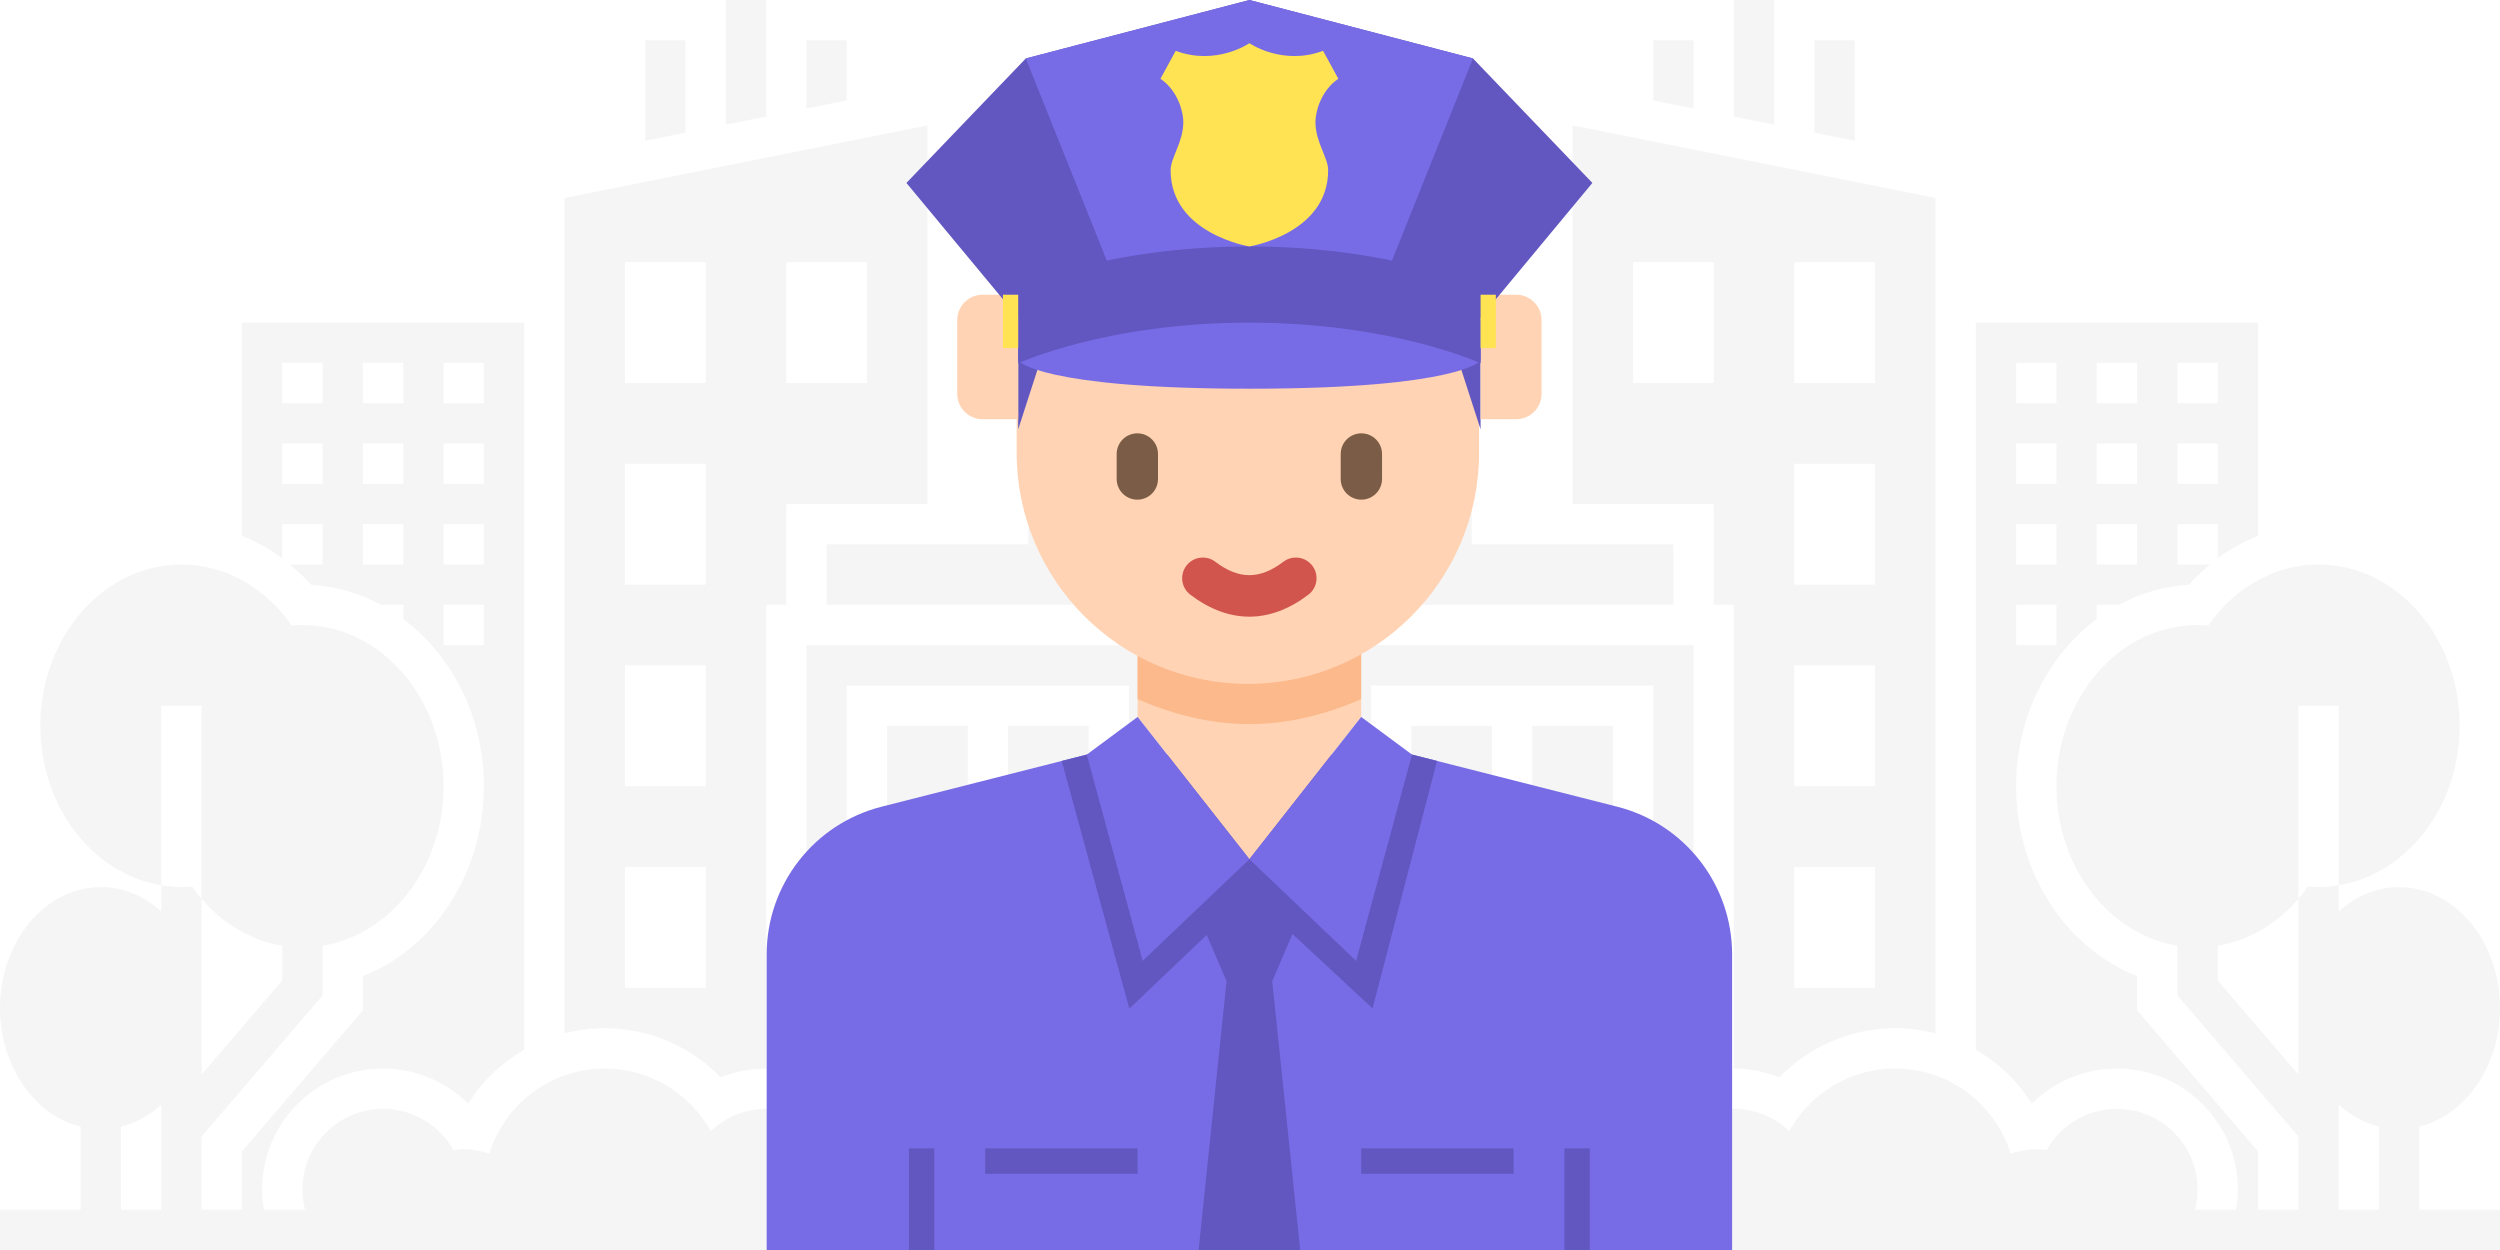 <svg width="300" height="150" viewBox="0 0 300 150" fill="none" xmlns="http://www.w3.org/2000/svg">
<path opacity="0.05" fill-rule="evenodd" clip-rule="evenodd" d="M91.935 0H87.097V14.952L91.935 13.984V0ZM77.419 4.839H82.258V15.919L77.419 16.887V4.839ZM137.903 72.581H99.194V65.323H123.387V50.806H125.806V38.71H130.645V50.806H133.064V65.323H137.903V72.581ZM96.774 4.839H101.613V12.048L96.774 13.016V4.839ZM86.492 129.29C88.205 128.591 90.048 128.226 91.936 128.226V72.581H94.355V60.484H111.29V15.048L67.742 23.758V123.999C69.295 123.602 70.916 123.387 72.581 123.387C77.891 123.387 82.892 125.569 86.492 129.29ZM94.355 31.451H104.032V45.968H94.355V31.451ZM75 31.451H84.677V45.968H75V31.451ZM75 55.645H84.677V70.161H75V55.645ZM75 79.839H84.677V94.355H75V79.839ZM75 104.032H84.677V118.548H75V104.032ZM116.129 124.014C114.573 123.612 112.955 123.387 111.29 123.387C109.633 123.387 108.014 123.622 106.452 124.028V87.097H116.129V124.014ZM128.054 133.064H128.226C129.046 133.064 129.847 133.154 130.645 133.256V87.097H120.968V125.973C123.883 127.657 126.341 130.086 128.054 133.064ZM140.323 77.419V137.385C138.856 136.207 137.233 135.254 135.484 134.54V82.258H101.613V126.005C100.065 126.9 98.632 127.996 97.379 129.293C97.27 129.248 97.157 129.219 97.044 129.19L97.044 129.19C96.953 129.166 96.862 129.142 96.774 129.111V77.419H140.323ZM140.768 145.161C138.256 140.831 133.592 137.903 128.226 137.903C127.149 137.903 126.102 138.029 125.09 138.252C123.198 132.436 117.74 128.226 111.29 128.226C105.815 128.226 101.052 131.26 98.579 135.736C96.844 134.09 94.514 133.065 91.936 133.065C89.356 133.065 87.027 134.09 85.292 135.736C82.819 131.26 78.056 128.226 72.581 128.226C66.058 128.226 60.544 132.527 58.713 138.445C57.743 138.121 56.724 137.903 55.645 137.903L54.399 137.99C52.739 135.048 49.585 133.065 45.968 133.065C40.623 133.065 36.29 137.398 36.29 142.742C36.29 143.579 36.404 144.387 36.602 145.161H31.679C31.544 144.363 31.452 143.557 31.452 142.742C31.452 134.736 37.962 128.226 45.968 128.226C49.839 128.226 53.499 129.779 56.185 132.431C57.871 129.731 60.191 127.529 62.903 125.969V38.71H29.032V64.306C30.738 64.977 32.366 65.865 33.871 66.987V62.903H38.71V67.742H34.795C35.688 68.487 36.547 69.288 37.336 70.19C40.34 70.348 43.178 71.199 45.745 72.581H48.387V74.277C54.211 78.622 58.065 85.991 58.065 94.355C58.065 104.865 51.992 113.804 43.548 117.138V121.236L29.032 138.169V145.161H24.194V136.377L38.71 119.444V113.49C46.902 112.14 53.226 104.086 53.226 94.355C53.226 83.683 45.627 75 36.29 75C35.874 75 35.448 75.027 35.018 75.068C31.911 70.611 27.133 67.742 21.774 67.742C12.438 67.742 4.839 76.425 4.839 87.097C4.839 96.828 11.163 104.882 19.355 106.232V109.384C17.33 107.553 14.821 106.452 12.097 106.452C5.427 106.452 0 112.962 0 120.968C0 127.979 4.164 133.841 9.677 135.191V145.161H0V150H150H300V145.161H290.323V135.191C295.836 133.841 300 127.979 300 120.968C300 112.962 294.573 106.452 287.903 106.452C285.179 106.452 282.67 107.553 280.645 109.384V106.232C288.837 104.882 295.161 96.828 295.161 87.097C295.161 76.425 287.562 67.742 278.226 67.742C272.867 67.742 268.089 70.611 264.982 75.068C264.552 75.027 264.126 75 263.71 75C254.373 75 246.774 83.683 246.774 94.355C246.774 104.086 253.098 112.14 261.29 113.49V119.444L275.806 136.377V145.161H270.968V138.169L256.452 121.236V117.138C248.008 113.804 241.935 104.865 241.935 94.355C241.935 85.991 245.79 78.622 251.613 74.277V72.581H254.255C256.822 71.199 259.66 70.348 262.665 70.19C263.453 69.288 264.312 68.487 265.205 67.742H261.29V62.903H266.129V66.987C267.634 65.865 269.262 64.977 270.968 64.306V38.71H237.097V125.969C239.809 127.529 242.129 129.731 243.815 132.431C246.501 129.779 250.161 128.226 254.032 128.226C262.038 128.226 268.548 134.736 268.548 142.742C268.548 143.557 268.456 144.363 268.321 145.161H263.398C263.596 144.387 263.71 143.579 263.71 142.742C263.71 137.398 259.377 133.065 254.032 133.065C250.415 133.065 247.26 135.048 245.601 137.99L244.355 137.903C243.276 137.903 242.257 138.121 241.287 138.445C239.456 132.527 233.942 128.226 227.419 128.226C221.944 128.226 217.181 131.26 214.708 135.736C212.973 134.09 210.644 133.065 208.065 133.065C205.485 133.065 203.156 134.09 201.421 135.736C198.948 131.26 194.185 128.226 188.71 128.226C182.26 128.226 176.802 132.436 174.91 138.252C173.898 138.029 172.851 137.903 171.774 137.903C166.408 137.903 161.744 140.831 159.232 145.161H150H140.768ZM275.806 107.85C276.206 107.381 276.593 106.894 276.953 106.377L277.026 106.383C277.423 106.417 277.82 106.452 278.226 106.452C279.048 106.452 279.852 106.362 280.645 106.232V84.677H275.806V107.85ZM275.806 107.85C273.213 110.898 269.821 112.873 266.129 113.487V117.653L275.806 128.944V107.85ZM24.194 107.85C23.794 107.381 23.407 106.894 23.047 106.377L22.974 106.383C22.577 106.417 22.18 106.452 21.774 106.452C20.952 106.452 20.148 106.362 19.355 106.232V84.677H24.194V107.85ZM24.194 107.85C26.787 110.898 30.179 112.873 33.871 113.487V117.653L24.194 128.944V107.85ZM38.71 58.065H33.871V53.226H38.71V58.065ZM38.71 48.387H33.871V43.548H38.71V48.387ZM48.387 67.742H43.548V62.903H48.387V67.742ZM48.387 58.065H43.548V53.226H48.387V58.065ZM48.387 48.387H43.548V43.548H48.387V48.387ZM53.226 43.548H58.065V48.387H53.226V43.548ZM53.226 53.226H58.065V58.065H53.226V53.226ZM53.226 62.903H58.065V67.742H53.226V62.903ZM53.226 77.419V72.581H58.065V77.419H53.226ZM14.516 135.191C16.306 134.753 17.947 133.827 19.355 132.554V145.161H14.516V135.191ZM208.065 0H212.903V14.952L208.065 13.984V0ZM222.581 4.839H217.742V15.919L222.581 16.887V4.839ZM162.097 72.581H200.806V65.323H176.613V50.806H174.194V38.71H169.355V50.806H166.936V65.323H162.097V72.581ZM203.226 4.839H198.387V12.048L203.226 13.016V4.839ZM213.508 129.29C211.795 128.591 209.952 128.226 208.064 128.226V72.581H205.645V60.484H188.71V15.048L232.258 23.758V123.999C230.705 123.602 229.084 123.387 227.419 123.387C222.109 123.387 217.108 125.569 213.508 129.29ZM205.645 31.451H195.968V45.968H205.645V31.451ZM225 31.451H215.323V45.968H225V31.451ZM225 55.645H215.323V70.161H225V55.645ZM225 79.839H215.323V94.355H225V79.839ZM225 104.032H215.323V118.548H225V104.032ZM183.871 124.014C185.427 123.612 187.045 123.387 188.71 123.387C190.367 123.387 191.985 123.622 193.548 124.028V87.097H183.871V124.014ZM171.946 133.064H171.774C170.954 133.064 170.153 133.154 169.355 133.256V87.097H179.032V125.973C176.117 127.657 173.659 130.086 171.946 133.064ZM159.677 77.419V137.385C161.144 136.207 162.767 135.254 164.516 134.54V82.258H198.387V126.005C199.935 126.9 201.368 127.996 202.621 129.293C202.73 129.248 202.843 129.219 202.956 129.19C203.047 129.166 203.137 129.143 203.226 129.111V77.419H159.677ZM261.29 58.065H266.129V53.226H261.29V58.065ZM261.29 48.387H266.129V43.548H261.29V48.387ZM251.613 67.742H256.452V62.903H251.613V67.742ZM251.613 58.065H256.452V53.226H251.613V58.065ZM251.613 48.387H256.452V43.548H251.613V48.387ZM246.774 43.548H241.935V48.387H246.774V43.548ZM246.774 53.226H241.935V58.065H246.774V53.226ZM246.774 62.903H241.935V67.742H246.774V62.903ZM246.774 77.419V72.581H241.935V77.419H246.774ZM285.484 135.191C283.694 134.753 282.053 133.827 280.645 132.554V145.161H285.484V135.191Z" fill="#292D34"/>
<path d="M169.439 90.549H130.415L105.79 96.803C97.679 98.862 92 106.164 92 114.533V150H207.854V114.533C207.854 106.164 202.175 98.863 194.064 96.803L169.439 90.549Z" fill="#786CE6"/>
<path d="M164.705 121.016L172.448 91.313L169.439 90.549H130.415L127.408 91.312L135.521 121.037L144.806 112.194L147.183 117.74L143.83 150H149.927H156.025L152.671 117.74L155.097 112.079L164.705 121.016Z" fill="#6257C0"/>
<path d="M163.341 78.411V86.033L149.926 103.106L136.512 86.033V78.411H163.341Z" fill="#FFD3B3"/>
<path d="M136.512 83.899C140.627 85.683 145.163 86.89 149.926 86.89C154.69 86.89 159.225 85.683 163.341 83.899V78.411H136.512V83.899Z" fill="#FCB98B"/>
<path d="M177.488 31.707V54.326C177.488 69.648 165.066 82.07 149.744 82.07C134.421 82.07 122 69.648 122 54.326V31.707H177.488Z" fill="#FFD3B3"/>
<path d="M122.183 51.524L128.585 31.707H122.183V51.524Z" fill="#6257C0"/>
<path d="M171.268 31.707L177.67 51.524V31.707H171.268Z" fill="#6257C0"/>
<path d="M117.915 50.305H122.183V35.366H117.915C116.231 35.366 114.866 36.731 114.866 38.415V47.256C114.866 48.94 116.231 50.305 117.915 50.305Z" fill="#FFD3B3"/>
<path d="M181.939 50.305H177.671V35.366H181.939C183.623 35.366 184.988 36.731 184.988 38.415V47.256C184.988 48.94 183.623 50.305 181.939 50.305Z" fill="#FFD3B3"/>
<path d="M136.513 86.033L130.415 90.549L137.122 115.301L149.927 103.106L136.513 86.033Z" fill="#786CE6"/>
<path d="M163.341 86.033L169.439 90.549L162.732 115.301L149.927 103.106L163.341 86.033Z" fill="#786CE6"/>
<path d="M149.927 38.473H177.373L191.086 21.951L176.756 7.012L149.927 0L123.098 7.012L108.769 21.951L122.481 38.473H149.927Z" fill="#6257C0"/>
<path d="M149.927 0L123.098 7.012L135.702 38.473H149.927H164.152L176.756 7.012L149.927 0Z" fill="#786CE6"/>
<path d="M122.184 43.293C122.184 43.293 124.825 46.646 149.927 46.646C175.03 46.646 177.671 43.293 177.671 43.293V38.415H122.184V43.293Z" fill="#786CE6"/>
<path d="M149.927 38.719C132.69 38.719 122.184 43.598 122.184 43.598V34.451C122.184 34.451 132.69 29.573 149.927 29.573C167.165 29.573 177.671 34.451 177.671 34.451V43.598C177.671 43.598 167.165 38.719 149.927 38.719Z" fill="#6257C0"/>
<path d="M177.671 35.366H179.5V41.768H177.671V35.366Z" fill="#FFE352"/>
<path d="M120.354 35.366H122.183V41.768H120.354V35.366Z" fill="#FFE352"/>
<path d="M149.927 29.573C149.927 29.573 159.378 28.049 159.378 20.427C159.378 18.902 157.853 17.073 157.853 14.634C157.853 13.505 158.452 10.919 160.597 9.451L158.768 6.098C153.89 7.927 149.927 5.183 149.927 5.183C149.927 5.183 145.963 7.927 141.085 6.098L139.256 9.451C141.401 10.919 142 13.505 142 14.634C142 17.073 140.475 18.902 140.475 20.427C140.475 28.049 149.927 29.573 149.927 29.573Z" fill="#FFE352"/>
<path d="M109.073 137.805H112.122V150H109.073V137.805Z" fill="#6257C0"/>
<path d="M187.731 137.805H190.78V150H187.731V137.805Z" fill="#6257C0"/>
<path d="M163.342 137.805H181.634V140.854H163.342V137.805Z" fill="#6257C0"/>
<path d="M118.22 137.805H136.512V140.854H118.22V137.805Z" fill="#6257C0"/>
<path d="M160.884 54.48V57.479C160.884 58.849 161.994 59.96 163.364 59.96C164.734 59.96 165.844 58.849 165.844 57.479V54.48C165.844 53.11 164.734 52 163.364 52C161.994 52 160.884 53.11 160.884 54.48Z" fill="#7B5D47"/>
<path d="M134 54.48V57.479C134 58.849 135.11 59.96 136.48 59.96C137.85 59.96 138.961 58.849 138.961 57.479V54.48C138.961 53.11 137.85 52 136.48 52C135.11 52 134 53.11 134 54.48Z" fill="#7B5D47"/>
<path d="M154.005 67.411C151.182 69.554 148.663 69.554 145.839 67.411C144.748 66.584 143.192 66.797 142.364 67.888C141.536 68.979 141.749 70.534 142.84 71.363C145.157 73.121 147.54 74 149.922 74C152.305 74 154.688 73.121 157.004 71.363C158.096 70.534 158.309 68.979 157.48 67.888C156.652 66.796 155.097 66.583 154.005 67.411Z" fill="#D1554D"/>
</svg>

